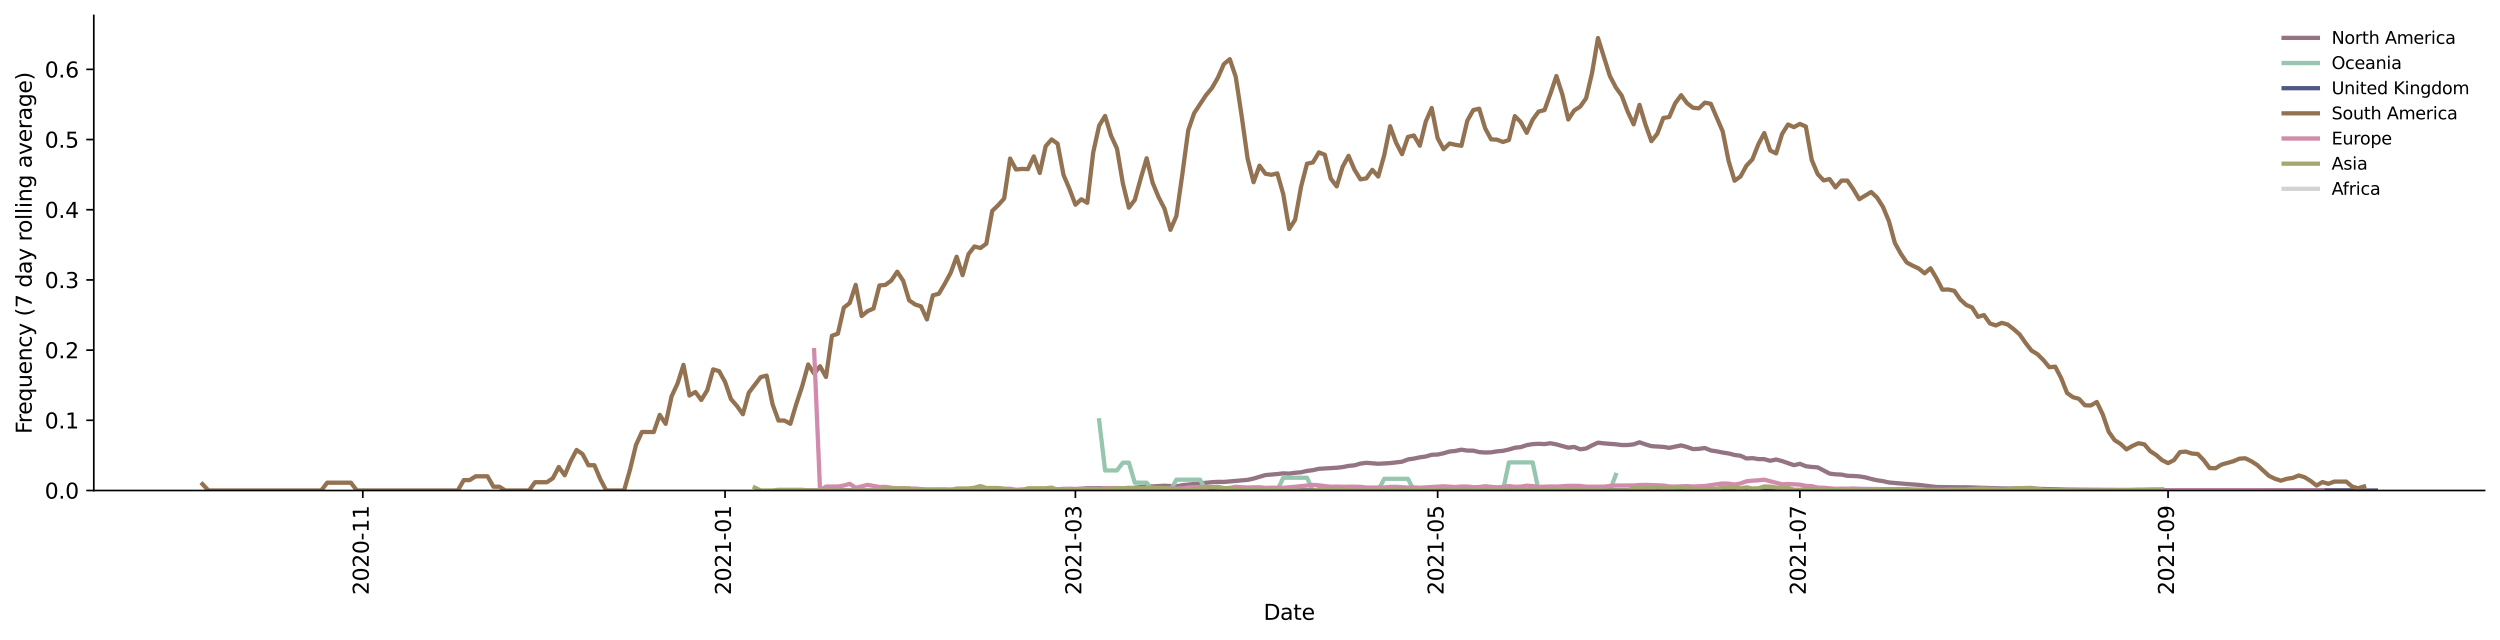 <?xml version="1.0" encoding="utf-8" standalone="no"?>
<!DOCTYPE svg PUBLIC "-//W3C//DTD SVG 1.1//EN"
  "http://www.w3.org/Graphics/SVG/1.1/DTD/svg11.dtd">
<svg height="298.621pt" version="1.1" viewBox="0 0 1166.981 298.621" width="1166.981pt" xmlns="http://www.w3.org/2000/svg" xmlns:xlink="http://www.w3.org/1999/xlink">
 <defs>
  <style type="text/css">*{stroke-linecap:butt;stroke-linejoin:round;}</style>
 </defs>
 <g id="figure_1">
  <g id="patch_1">
   <path d="M 0 298.621 
L 1166.981 298.621 
L 1166.981 0 
L 0 0 
z
" style="fill:#ffffff;"/>
  </g>
  <g id="axes_1">
   <g id="patch_2">
    <path d="M 43.781 228.96 
L 1159.781 228.96 
L 1159.781 7.2 
L 43.781 7.2 
z
" style="fill:#ffffff;"/>
   </g>
   <g id="matplotlib.axis_1">
    <g id="xtick_1">
     <g id="line2d_1">
      <defs>
       <path d="M 0 0 
L 0 3.5 
" id="mb734b32789" style="stroke:#000000;stroke-width:0.8;"/>
      </defs>
      <g>
       <use style="stroke:#000000;stroke-width:0.8;" x="169.352" xlink:href="#mb734b32789" y="228.96"/>
      </g>
     </g>
     <g id="text_1">
      <!-- 2020-11 -->
      <g transform="translate(172.111 277.743)rotate(-90)scale(0.1 -0.1)">
       <defs>
        <path d="M 1228 531 
L 3431 531 
L 3431 0 
L 469 0 
L 469 531 
Q 828 903 1448 1529 
Q 2069 2156 2228 2338 
Q 2531 2678 2651 2914 
Q 2772 3150 2772 3378 
Q 2772 3750 2511 3984 
Q 2250 4219 1831 4219 
Q 1534 4219 1204 4116 
Q 875 4013 500 3803 
L 500 4441 
Q 881 4594 1212 4672 
Q 1544 4750 1819 4750 
Q 2544 4750 2975 4387 
Q 3406 4025 3406 3419 
Q 3406 3131 3298 2873 
Q 3191 2616 2906 2266 
Q 2828 2175 2409 1742 
Q 1991 1309 1228 531 
z
" id="DejaVuSans-32" transform="scale(0.016)"/>
        <path d="M 2034 4250 
Q 1547 4250 1301 3770 
Q 1056 3291 1056 2328 
Q 1056 1369 1301 889 
Q 1547 409 2034 409 
Q 2525 409 2770 889 
Q 3016 1369 3016 2328 
Q 3016 3291 2770 3770 
Q 2525 4250 2034 4250 
z
M 2034 4750 
Q 2819 4750 3233 4129 
Q 3647 3509 3647 2328 
Q 3647 1150 3233 529 
Q 2819 -91 2034 -91 
Q 1250 -91 836 529 
Q 422 1150 422 2328 
Q 422 3509 836 4129 
Q 1250 4750 2034 4750 
z
" id="DejaVuSans-30" transform="scale(0.016)"/>
        <path d="M 313 2009 
L 1997 2009 
L 1997 1497 
L 313 1497 
L 313 2009 
z
" id="DejaVuSans-2d" transform="scale(0.016)"/>
        <path d="M 794 531 
L 1825 531 
L 1825 4091 
L 703 3866 
L 703 4441 
L 1819 4666 
L 2450 4666 
L 2450 531 
L 3481 531 
L 3481 0 
L 794 0 
L 794 531 
z
" id="DejaVuSans-31" transform="scale(0.016)"/>
       </defs>
       <use xlink:href="#DejaVuSans-32"/>
       <use x="63.623" xlink:href="#DejaVuSans-30"/>
       <use x="127.246" xlink:href="#DejaVuSans-32"/>
       <use x="190.869" xlink:href="#DejaVuSans-30"/>
       <use x="254.492" xlink:href="#DejaVuSans-2d"/>
       <use x="290.576" xlink:href="#DejaVuSans-31"/>
       <use x="354.199" xlink:href="#DejaVuSans-31"/>
      </g>
     </g>
    </g>
    <g id="xtick_2">
     <g id="line2d_2">
      <g>
       <use style="stroke:#000000;stroke-width:0.8;" x="338.443" xlink:href="#mb734b32789" y="228.96"/>
      </g>
     </g>
     <g id="text_2">
      <!-- 2021-01 -->
      <g transform="translate(341.202 277.743)rotate(-90)scale(0.1 -0.1)">
       <use xlink:href="#DejaVuSans-32"/>
       <use x="63.623" xlink:href="#DejaVuSans-30"/>
       <use x="127.246" xlink:href="#DejaVuSans-32"/>
       <use x="190.869" xlink:href="#DejaVuSans-31"/>
       <use x="254.492" xlink:href="#DejaVuSans-2d"/>
       <use x="290.576" xlink:href="#DejaVuSans-30"/>
       <use x="354.199" xlink:href="#DejaVuSans-31"/>
      </g>
     </g>
    </g>
    <g id="xtick_3">
     <g id="line2d_3">
      <g>
       <use style="stroke:#000000;stroke-width:0.8;" x="501.99" xlink:href="#mb734b32789" y="228.96"/>
      </g>
     </g>
     <g id="text_3">
      <!-- 2021-03 -->
      <g transform="translate(504.749 277.743)rotate(-90)scale(0.1 -0.1)">
       <defs>
        <path d="M 2597 2516 
Q 3050 2419 3304 2112 
Q 3559 1806 3559 1356 
Q 3559 666 3084 287 
Q 2609 -91 1734 -91 
Q 1441 -91 1130 -33 
Q 819 25 488 141 
L 488 750 
Q 750 597 1062 519 
Q 1375 441 1716 441 
Q 2309 441 2620 675 
Q 2931 909 2931 1356 
Q 2931 1769 2642 2001 
Q 2353 2234 1838 2234 
L 1294 2234 
L 1294 2753 
L 1863 2753 
Q 2328 2753 2575 2939 
Q 2822 3125 2822 3475 
Q 2822 3834 2567 4026 
Q 2313 4219 1838 4219 
Q 1578 4219 1281 4162 
Q 984 4106 628 3988 
L 628 4550 
Q 988 4650 1302 4700 
Q 1616 4750 1894 4750 
Q 2613 4750 3031 4423 
Q 3450 4097 3450 3541 
Q 3450 3153 3228 2886 
Q 3006 2619 2597 2516 
z
" id="DejaVuSans-33" transform="scale(0.016)"/>
       </defs>
       <use xlink:href="#DejaVuSans-32"/>
       <use x="63.623" xlink:href="#DejaVuSans-30"/>
       <use x="127.246" xlink:href="#DejaVuSans-32"/>
       <use x="190.869" xlink:href="#DejaVuSans-31"/>
       <use x="254.492" xlink:href="#DejaVuSans-2d"/>
       <use x="290.576" xlink:href="#DejaVuSans-30"/>
       <use x="354.199" xlink:href="#DejaVuSans-33"/>
      </g>
     </g>
    </g>
    <g id="xtick_4">
     <g id="line2d_4">
      <g>
       <use style="stroke:#000000;stroke-width:0.8;" x="671.081" xlink:href="#mb734b32789" y="228.96"/>
      </g>
     </g>
     <g id="text_4">
      <!-- 2021-05 -->
      <g transform="translate(673.84 277.743)rotate(-90)scale(0.1 -0.1)">
       <defs>
        <path d="M 691 4666 
L 3169 4666 
L 3169 4134 
L 1269 4134 
L 1269 2991 
Q 1406 3038 1543 3061 
Q 1681 3084 1819 3084 
Q 2600 3084 3056 2656 
Q 3513 2228 3513 1497 
Q 3513 744 3044 326 
Q 2575 -91 1722 -91 
Q 1428 -91 1123 -41 
Q 819 9 494 109 
L 494 744 
Q 775 591 1075 516 
Q 1375 441 1709 441 
Q 2250 441 2565 725 
Q 2881 1009 2881 1497 
Q 2881 1984 2565 2268 
Q 2250 2553 1709 2553 
Q 1456 2553 1204 2497 
Q 953 2441 691 2322 
L 691 4666 
z
" id="DejaVuSans-35" transform="scale(0.016)"/>
       </defs>
       <use xlink:href="#DejaVuSans-32"/>
       <use x="63.623" xlink:href="#DejaVuSans-30"/>
       <use x="127.246" xlink:href="#DejaVuSans-32"/>
       <use x="190.869" xlink:href="#DejaVuSans-31"/>
       <use x="254.492" xlink:href="#DejaVuSans-2d"/>
       <use x="290.576" xlink:href="#DejaVuSans-30"/>
       <use x="354.199" xlink:href="#DejaVuSans-35"/>
      </g>
     </g>
    </g>
    <g id="xtick_5">
     <g id="line2d_5">
      <g>
       <use style="stroke:#000000;stroke-width:0.8;" x="840.172" xlink:href="#mb734b32789" y="228.96"/>
      </g>
     </g>
     <g id="text_5">
      <!-- 2021-07 -->
      <g transform="translate(842.931 277.743)rotate(-90)scale(0.1 -0.1)">
       <defs>
        <path d="M 525 4666 
L 3525 4666 
L 3525 4397 
L 1831 0 
L 1172 0 
L 2766 4134 
L 525 4134 
L 525 4666 
z
" id="DejaVuSans-37" transform="scale(0.016)"/>
       </defs>
       <use xlink:href="#DejaVuSans-32"/>
       <use x="63.623" xlink:href="#DejaVuSans-30"/>
       <use x="127.246" xlink:href="#DejaVuSans-32"/>
       <use x="190.869" xlink:href="#DejaVuSans-31"/>
       <use x="254.492" xlink:href="#DejaVuSans-2d"/>
       <use x="290.576" xlink:href="#DejaVuSans-30"/>
       <use x="354.199" xlink:href="#DejaVuSans-37"/>
      </g>
     </g>
    </g>
    <g id="xtick_6">
     <g id="line2d_6">
      <g>
       <use style="stroke:#000000;stroke-width:0.8;" x="1012.035" xlink:href="#mb734b32789" y="228.96"/>
      </g>
     </g>
     <g id="text_6">
      <!-- 2021-09 -->
      <g transform="translate(1014.794 277.743)rotate(-90)scale(0.1 -0.1)">
       <defs>
        <path d="M 703 97 
L 703 672 
Q 941 559 1184 500 
Q 1428 441 1663 441 
Q 2288 441 2617 861 
Q 2947 1281 2994 2138 
Q 2813 1869 2534 1725 
Q 2256 1581 1919 1581 
Q 1219 1581 811 2004 
Q 403 2428 403 3163 
Q 403 3881 828 4315 
Q 1253 4750 1959 4750 
Q 2769 4750 3195 4129 
Q 3622 3509 3622 2328 
Q 3622 1225 3098 567 
Q 2575 -91 1691 -91 
Q 1453 -91 1209 -44 
Q 966 3 703 97 
z
M 1959 2075 
Q 2384 2075 2632 2365 
Q 2881 2656 2881 3163 
Q 2881 3666 2632 3958 
Q 2384 4250 1959 4250 
Q 1534 4250 1286 3958 
Q 1038 3666 1038 3163 
Q 1038 2656 1286 2365 
Q 1534 2075 1959 2075 
z
" id="DejaVuSans-39" transform="scale(0.016)"/>
       </defs>
       <use xlink:href="#DejaVuSans-32"/>
       <use x="63.623" xlink:href="#DejaVuSans-30"/>
       <use x="127.246" xlink:href="#DejaVuSans-32"/>
       <use x="190.869" xlink:href="#DejaVuSans-31"/>
       <use x="254.492" xlink:href="#DejaVuSans-2d"/>
       <use x="290.576" xlink:href="#DejaVuSans-30"/>
       <use x="354.199" xlink:href="#DejaVuSans-39"/>
      </g>
     </g>
    </g>
    <g id="text_7">
     <!-- Date -->
     <g transform="translate(589.83 289.341)scale(0.1 -0.1)">
      <defs>
       <path d="M 1259 4147 
L 1259 519 
L 2022 519 
Q 2988 519 3436 956 
Q 3884 1394 3884 2338 
Q 3884 3275 3436 3711 
Q 2988 4147 2022 4147 
L 1259 4147 
z
M 628 4666 
L 1925 4666 
Q 3281 4666 3915 4102 
Q 4550 3538 4550 2338 
Q 4550 1131 3912 565 
Q 3275 0 1925 0 
L 628 0 
L 628 4666 
z
" id="DejaVuSans-44" transform="scale(0.016)"/>
       <path d="M 2194 1759 
Q 1497 1759 1228 1600 
Q 959 1441 959 1056 
Q 959 750 1161 570 
Q 1363 391 1709 391 
Q 2188 391 2477 730 
Q 2766 1069 2766 1631 
L 2766 1759 
L 2194 1759 
z
M 3341 1997 
L 3341 0 
L 2766 0 
L 2766 531 
Q 2569 213 2275 61 
Q 1981 -91 1556 -91 
Q 1019 -91 701 211 
Q 384 513 384 1019 
Q 384 1609 779 1909 
Q 1175 2209 1959 2209 
L 2766 2209 
L 2766 2266 
Q 2766 2663 2505 2880 
Q 2244 3097 1772 3097 
Q 1472 3097 1187 3025 
Q 903 2953 641 2809 
L 641 3341 
Q 956 3463 1253 3523 
Q 1550 3584 1831 3584 
Q 2591 3584 2966 3190 
Q 3341 2797 3341 1997 
z
" id="DejaVuSans-61" transform="scale(0.016)"/>
       <path d="M 1172 4494 
L 1172 3500 
L 2356 3500 
L 2356 3053 
L 1172 3053 
L 1172 1153 
Q 1172 725 1289 603 
Q 1406 481 1766 481 
L 2356 481 
L 2356 0 
L 1766 0 
Q 1100 0 847 248 
Q 594 497 594 1153 
L 594 3053 
L 172 3053 
L 172 3500 
L 594 3500 
L 594 4494 
L 1172 4494 
z
" id="DejaVuSans-74" transform="scale(0.016)"/>
       <path d="M 3597 1894 
L 3597 1613 
L 953 1613 
Q 991 1019 1311 708 
Q 1631 397 2203 397 
Q 2534 397 2845 478 
Q 3156 559 3463 722 
L 3463 178 
Q 3153 47 2828 -22 
Q 2503 -91 2169 -91 
Q 1331 -91 842 396 
Q 353 884 353 1716 
Q 353 2575 817 3079 
Q 1281 3584 2069 3584 
Q 2775 3584 3186 3129 
Q 3597 2675 3597 1894 
z
M 3022 2063 
Q 3016 2534 2758 2815 
Q 2500 3097 2075 3097 
Q 1594 3097 1305 2825 
Q 1016 2553 972 2059 
L 3022 2063 
z
" id="DejaVuSans-65" transform="scale(0.016)"/>
      </defs>
      <use xlink:href="#DejaVuSans-44"/>
      <use x="77.002" xlink:href="#DejaVuSans-61"/>
      <use x="138.281" xlink:href="#DejaVuSans-74"/>
      <use x="177.49" xlink:href="#DejaVuSans-65"/>
     </g>
    </g>
   </g>
   <g id="matplotlib.axis_2">
    <g id="ytick_1">
     <g id="line2d_7">
      <defs>
       <path d="M 0 0 
L -3.5 0 
" id="m25ffdb6aa7" style="stroke:#000000;stroke-width:0.8;"/>
      </defs>
      <g>
       <use style="stroke:#000000;stroke-width:0.8;" x="43.781" xlink:href="#m25ffdb6aa7" y="228.96"/>
      </g>
     </g>
     <g id="text_8">
      <!-- 0.0 -->
      <g transform="translate(20.878 232.759)scale(0.1 -0.1)">
       <defs>
        <path d="M 684 794 
L 1344 794 
L 1344 0 
L 684 0 
L 684 794 
z
" id="DejaVuSans-2e" transform="scale(0.016)"/>
       </defs>
       <use xlink:href="#DejaVuSans-30"/>
       <use x="63.623" xlink:href="#DejaVuSans-2e"/>
       <use x="95.41" xlink:href="#DejaVuSans-30"/>
      </g>
     </g>
    </g>
    <g id="ytick_2">
     <g id="line2d_8">
      <g>
       <use style="stroke:#000000;stroke-width:0.8;" x="43.781" xlink:href="#m25ffdb6aa7" y="196.196"/>
      </g>
     </g>
     <g id="text_9">
      <!-- 0.1 -->
      <g transform="translate(20.878 199.995)scale(0.1 -0.1)">
       <use xlink:href="#DejaVuSans-30"/>
       <use x="63.623" xlink:href="#DejaVuSans-2e"/>
       <use x="95.41" xlink:href="#DejaVuSans-31"/>
      </g>
     </g>
    </g>
    <g id="ytick_3">
     <g id="line2d_9">
      <g>
       <use style="stroke:#000000;stroke-width:0.8;" x="43.781" xlink:href="#m25ffdb6aa7" y="163.432"/>
      </g>
     </g>
     <g id="text_10">
      <!-- 0.2 -->
      <g transform="translate(20.878 167.231)scale(0.1 -0.1)">
       <use xlink:href="#DejaVuSans-30"/>
       <use x="63.623" xlink:href="#DejaVuSans-2e"/>
       <use x="95.41" xlink:href="#DejaVuSans-32"/>
      </g>
     </g>
    </g>
    <g id="ytick_4">
     <g id="line2d_10">
      <g>
       <use style="stroke:#000000;stroke-width:0.8;" x="43.781" xlink:href="#m25ffdb6aa7" y="130.667"/>
      </g>
     </g>
     <g id="text_11">
      <!-- 0.3 -->
      <g transform="translate(20.878 134.467)scale(0.1 -0.1)">
       <use xlink:href="#DejaVuSans-30"/>
       <use x="63.623" xlink:href="#DejaVuSans-2e"/>
       <use x="95.41" xlink:href="#DejaVuSans-33"/>
      </g>
     </g>
    </g>
    <g id="ytick_5">
     <g id="line2d_11">
      <g>
       <use style="stroke:#000000;stroke-width:0.8;" x="43.781" xlink:href="#m25ffdb6aa7" y="97.903"/>
      </g>
     </g>
     <g id="text_12">
      <!-- 0.4 -->
      <g transform="translate(20.878 101.702)scale(0.1 -0.1)">
       <defs>
        <path d="M 2419 4116 
L 825 1625 
L 2419 1625 
L 2419 4116 
z
M 2253 4666 
L 3047 4666 
L 3047 1625 
L 3713 1625 
L 3713 1100 
L 3047 1100 
L 3047 0 
L 2419 0 
L 2419 1100 
L 313 1100 
L 313 1709 
L 2253 4666 
z
" id="DejaVuSans-34" transform="scale(0.016)"/>
       </defs>
       <use xlink:href="#DejaVuSans-30"/>
       <use x="63.623" xlink:href="#DejaVuSans-2e"/>
       <use x="95.41" xlink:href="#DejaVuSans-34"/>
      </g>
     </g>
    </g>
    <g id="ytick_6">
     <g id="line2d_12">
      <g>
       <use style="stroke:#000000;stroke-width:0.8;" x="43.781" xlink:href="#m25ffdb6aa7" y="65.139"/>
      </g>
     </g>
     <g id="text_13">
      <!-- 0.5 -->
      <g transform="translate(20.878 68.938)scale(0.1 -0.1)">
       <use xlink:href="#DejaVuSans-30"/>
       <use x="63.623" xlink:href="#DejaVuSans-2e"/>
       <use x="95.41" xlink:href="#DejaVuSans-35"/>
      </g>
     </g>
    </g>
    <g id="ytick_7">
     <g id="line2d_13">
      <g>
       <use style="stroke:#000000;stroke-width:0.8;" x="43.781" xlink:href="#m25ffdb6aa7" y="32.375"/>
      </g>
     </g>
     <g id="text_14">
      <!-- 0.6 -->
      <g transform="translate(20.878 36.174)scale(0.1 -0.1)">
       <defs>
        <path d="M 2113 2584 
Q 1688 2584 1439 2293 
Q 1191 2003 1191 1497 
Q 1191 994 1439 701 
Q 1688 409 2113 409 
Q 2538 409 2786 701 
Q 3034 994 3034 1497 
Q 3034 2003 2786 2293 
Q 2538 2584 2113 2584 
z
M 3366 4563 
L 3366 3988 
Q 3128 4100 2886 4159 
Q 2644 4219 2406 4219 
Q 1781 4219 1451 3797 
Q 1122 3375 1075 2522 
Q 1259 2794 1537 2939 
Q 1816 3084 2150 3084 
Q 2853 3084 3261 2657 
Q 3669 2231 3669 1497 
Q 3669 778 3244 343 
Q 2819 -91 2113 -91 
Q 1303 -91 875 529 
Q 447 1150 447 2328 
Q 447 3434 972 4092 
Q 1497 4750 2381 4750 
Q 2619 4750 2861 4703 
Q 3103 4656 3366 4563 
z
" id="DejaVuSans-36" transform="scale(0.016)"/>
       </defs>
       <use xlink:href="#DejaVuSans-30"/>
       <use x="63.623" xlink:href="#DejaVuSans-2e"/>
       <use x="95.41" xlink:href="#DejaVuSans-36"/>
      </g>
     </g>
    </g>
    <g id="text_15">
     <!-- Frequency (7 day rolling average) -->
     <g transform="translate(14.798 202.529)rotate(-90)scale(0.1 -0.1)">
      <defs>
       <path d="M 628 4666 
L 3309 4666 
L 3309 4134 
L 1259 4134 
L 1259 2759 
L 3109 2759 
L 3109 2228 
L 1259 2228 
L 1259 0 
L 628 0 
L 628 4666 
z
" id="DejaVuSans-46" transform="scale(0.016)"/>
       <path d="M 2631 2963 
Q 2534 3019 2420 3045 
Q 2306 3072 2169 3072 
Q 1681 3072 1420 2755 
Q 1159 2438 1159 1844 
L 1159 0 
L 581 0 
L 581 3500 
L 1159 3500 
L 1159 2956 
Q 1341 3275 1631 3429 
Q 1922 3584 2338 3584 
Q 2397 3584 2469 3576 
Q 2541 3569 2628 3553 
L 2631 2963 
z
" id="DejaVuSans-72" transform="scale(0.016)"/>
       <path d="M 947 1747 
Q 947 1113 1208 752 
Q 1469 391 1925 391 
Q 2381 391 2643 752 
Q 2906 1113 2906 1747 
Q 2906 2381 2643 2742 
Q 2381 3103 1925 3103 
Q 1469 3103 1208 2742 
Q 947 2381 947 1747 
z
M 2906 525 
Q 2725 213 2448 61 
Q 2172 -91 1784 -91 
Q 1150 -91 751 415 
Q 353 922 353 1747 
Q 353 2572 751 3078 
Q 1150 3584 1784 3584 
Q 2172 3584 2448 3432 
Q 2725 3281 2906 2969 
L 2906 3500 
L 3481 3500 
L 3481 -1331 
L 2906 -1331 
L 2906 525 
z
" id="DejaVuSans-71" transform="scale(0.016)"/>
       <path d="M 544 1381 
L 544 3500 
L 1119 3500 
L 1119 1403 
Q 1119 906 1312 657 
Q 1506 409 1894 409 
Q 2359 409 2629 706 
Q 2900 1003 2900 1516 
L 2900 3500 
L 3475 3500 
L 3475 0 
L 2900 0 
L 2900 538 
Q 2691 219 2414 64 
Q 2138 -91 1772 -91 
Q 1169 -91 856 284 
Q 544 659 544 1381 
z
M 1991 3584 
L 1991 3584 
z
" id="DejaVuSans-75" transform="scale(0.016)"/>
       <path d="M 3513 2113 
L 3513 0 
L 2938 0 
L 2938 2094 
Q 2938 2591 2744 2837 
Q 2550 3084 2163 3084 
Q 1697 3084 1428 2787 
Q 1159 2491 1159 1978 
L 1159 0 
L 581 0 
L 581 3500 
L 1159 3500 
L 1159 2956 
Q 1366 3272 1645 3428 
Q 1925 3584 2291 3584 
Q 2894 3584 3203 3211 
Q 3513 2838 3513 2113 
z
" id="DejaVuSans-6e" transform="scale(0.016)"/>
       <path d="M 3122 3366 
L 3122 2828 
Q 2878 2963 2633 3030 
Q 2388 3097 2138 3097 
Q 1578 3097 1268 2742 
Q 959 2388 959 1747 
Q 959 1106 1268 751 
Q 1578 397 2138 397 
Q 2388 397 2633 464 
Q 2878 531 3122 666 
L 3122 134 
Q 2881 22 2623 -34 
Q 2366 -91 2075 -91 
Q 1284 -91 818 406 
Q 353 903 353 1747 
Q 353 2603 823 3093 
Q 1294 3584 2113 3584 
Q 2378 3584 2631 3529 
Q 2884 3475 3122 3366 
z
" id="DejaVuSans-63" transform="scale(0.016)"/>
       <path d="M 2059 -325 
Q 1816 -950 1584 -1140 
Q 1353 -1331 966 -1331 
L 506 -1331 
L 506 -850 
L 844 -850 
Q 1081 -850 1212 -737 
Q 1344 -625 1503 -206 
L 1606 56 
L 191 3500 
L 800 3500 
L 1894 763 
L 2988 3500 
L 3597 3500 
L 2059 -325 
z
" id="DejaVuSans-79" transform="scale(0.016)"/>
       <path id="DejaVuSans-20" transform="scale(0.016)"/>
       <path d="M 1984 4856 
Q 1566 4138 1362 3434 
Q 1159 2731 1159 2009 
Q 1159 1288 1364 580 
Q 1569 -128 1984 -844 
L 1484 -844 
Q 1016 -109 783 600 
Q 550 1309 550 2009 
Q 550 2706 781 3412 
Q 1013 4119 1484 4856 
L 1984 4856 
z
" id="DejaVuSans-28" transform="scale(0.016)"/>
       <path d="M 2906 2969 
L 2906 4863 
L 3481 4863 
L 3481 0 
L 2906 0 
L 2906 525 
Q 2725 213 2448 61 
Q 2172 -91 1784 -91 
Q 1150 -91 751 415 
Q 353 922 353 1747 
Q 353 2572 751 3078 
Q 1150 3584 1784 3584 
Q 2172 3584 2448 3432 
Q 2725 3281 2906 2969 
z
M 947 1747 
Q 947 1113 1208 752 
Q 1469 391 1925 391 
Q 2381 391 2643 752 
Q 2906 1113 2906 1747 
Q 2906 2381 2643 2742 
Q 2381 3103 1925 3103 
Q 1469 3103 1208 2742 
Q 947 2381 947 1747 
z
" id="DejaVuSans-64" transform="scale(0.016)"/>
       <path d="M 1959 3097 
Q 1497 3097 1228 2736 
Q 959 2375 959 1747 
Q 959 1119 1226 758 
Q 1494 397 1959 397 
Q 2419 397 2687 759 
Q 2956 1122 2956 1747 
Q 2956 2369 2687 2733 
Q 2419 3097 1959 3097 
z
M 1959 3584 
Q 2709 3584 3137 3096 
Q 3566 2609 3566 1747 
Q 3566 888 3137 398 
Q 2709 -91 1959 -91 
Q 1206 -91 779 398 
Q 353 888 353 1747 
Q 353 2609 779 3096 
Q 1206 3584 1959 3584 
z
" id="DejaVuSans-6f" transform="scale(0.016)"/>
       <path d="M 603 4863 
L 1178 4863 
L 1178 0 
L 603 0 
L 603 4863 
z
" id="DejaVuSans-6c" transform="scale(0.016)"/>
       <path d="M 603 3500 
L 1178 3500 
L 1178 0 
L 603 0 
L 603 3500 
z
M 603 4863 
L 1178 4863 
L 1178 4134 
L 603 4134 
L 603 4863 
z
" id="DejaVuSans-69" transform="scale(0.016)"/>
       <path d="M 2906 1791 
Q 2906 2416 2648 2759 
Q 2391 3103 1925 3103 
Q 1463 3103 1205 2759 
Q 947 2416 947 1791 
Q 947 1169 1205 825 
Q 1463 481 1925 481 
Q 2391 481 2648 825 
Q 2906 1169 2906 1791 
z
M 3481 434 
Q 3481 -459 3084 -895 
Q 2688 -1331 1869 -1331 
Q 1566 -1331 1297 -1286 
Q 1028 -1241 775 -1147 
L 775 -588 
Q 1028 -725 1275 -790 
Q 1522 -856 1778 -856 
Q 2344 -856 2625 -561 
Q 2906 -266 2906 331 
L 2906 616 
Q 2728 306 2450 153 
Q 2172 0 1784 0 
Q 1141 0 747 490 
Q 353 981 353 1791 
Q 353 2603 747 3093 
Q 1141 3584 1784 3584 
Q 2172 3584 2450 3431 
Q 2728 3278 2906 2969 
L 2906 3500 
L 3481 3500 
L 3481 434 
z
" id="DejaVuSans-67" transform="scale(0.016)"/>
       <path d="M 191 3500 
L 800 3500 
L 1894 563 
L 2988 3500 
L 3597 3500 
L 2284 0 
L 1503 0 
L 191 3500 
z
" id="DejaVuSans-76" transform="scale(0.016)"/>
       <path d="M 513 4856 
L 1013 4856 
Q 1481 4119 1714 3412 
Q 1947 2706 1947 2009 
Q 1947 1309 1714 600 
Q 1481 -109 1013 -844 
L 513 -844 
Q 928 -128 1133 580 
Q 1338 1288 1338 2009 
Q 1338 2731 1133 3434 
Q 928 4138 513 4856 
z
" id="DejaVuSans-29" transform="scale(0.016)"/>
      </defs>
      <use xlink:href="#DejaVuSans-46"/>
      <use x="50.27" xlink:href="#DejaVuSans-72"/>
      <use x="89.133" xlink:href="#DejaVuSans-65"/>
      <use x="150.656" xlink:href="#DejaVuSans-71"/>
      <use x="214.133" xlink:href="#DejaVuSans-75"/>
      <use x="277.512" xlink:href="#DejaVuSans-65"/>
      <use x="339.035" xlink:href="#DejaVuSans-6e"/>
      <use x="402.414" xlink:href="#DejaVuSans-63"/>
      <use x="457.395" xlink:href="#DejaVuSans-79"/>
      <use x="516.574" xlink:href="#DejaVuSans-20"/>
      <use x="548.361" xlink:href="#DejaVuSans-28"/>
      <use x="587.375" xlink:href="#DejaVuSans-37"/>
      <use x="650.998" xlink:href="#DejaVuSans-20"/>
      <use x="682.785" xlink:href="#DejaVuSans-64"/>
      <use x="746.262" xlink:href="#DejaVuSans-61"/>
      <use x="807.541" xlink:href="#DejaVuSans-79"/>
      <use x="866.721" xlink:href="#DejaVuSans-20"/>
      <use x="898.508" xlink:href="#DejaVuSans-72"/>
      <use x="937.371" xlink:href="#DejaVuSans-6f"/>
      <use x="998.553" xlink:href="#DejaVuSans-6c"/>
      <use x="1026.336" xlink:href="#DejaVuSans-6c"/>
      <use x="1054.119" xlink:href="#DejaVuSans-69"/>
      <use x="1081.902" xlink:href="#DejaVuSans-6e"/>
      <use x="1145.281" xlink:href="#DejaVuSans-67"/>
      <use x="1208.758" xlink:href="#DejaVuSans-20"/>
      <use x="1240.545" xlink:href="#DejaVuSans-61"/>
      <use x="1301.824" xlink:href="#DejaVuSans-76"/>
      <use x="1361.004" xlink:href="#DejaVuSans-65"/>
      <use x="1422.527" xlink:href="#DejaVuSans-72"/>
      <use x="1463.641" xlink:href="#DejaVuSans-61"/>
      <use x="1524.92" xlink:href="#DejaVuSans-67"/>
      <use x="1588.396" xlink:href="#DejaVuSans-65"/>
      <use x="1649.92" xlink:href="#DejaVuSans-29"/>
     </g>
    </g>
   </g>
   <g id="line2d_14">
    <path clip-path="url(#p94af588b87)" d="M 371.707 228.871 
L 380.023 228.96 
L 385.567 228.862 
L 393.883 228.799 
L 399.427 228.896 
L 410.514 228.935 
L 421.602 228.909 
L 432.69 228.936 
L 454.866 228.802 
L 460.41 228.843 
L 465.954 228.807 
L 477.042 228.893 
L 479.814 228.919 
L 490.902 228.457 
L 496.446 228.392 
L 499.218 228.26 
L 501.99 228.333 
L 507.534 227.917 
L 515.85 227.899 
L 521.394 228.115 
L 524.166 227.969 
L 526.938 227.953 
L 532.482 227.382 
L 535.254 226.949 
L 538.026 227.047 
L 543.57 226.744 
L 549.114 227.043 
L 551.886 226.489 
L 565.745 225.083 
L 568.517 224.929 
L 571.289 224.963 
L 582.377 223.994 
L 585.149 223.391 
L 590.693 221.761 
L 596.237 221.289 
L 599.009 220.952 
L 601.781 221.082 
L 604.553 220.683 
L 607.325 220.464 
L 610.097 219.821 
L 612.869 219.474 
L 615.641 218.836 
L 623.957 218.34 
L 626.729 218.037 
L 629.501 217.477 
L 632.273 217.218 
L 635.045 216.395 
L 637.817 216.031 
L 643.361 216.482 
L 648.905 216.166 
L 654.449 215.521 
L 657.221 214.465 
L 659.993 214.068 
L 662.765 213.481 
L 665.537 213.092 
L 668.309 212.295 
L 671.081 212.177 
L 673.853 211.584 
L 676.625 210.772 
L 679.397 210.499 
L 682.169 209.906 
L 684.941 210.342 
L 687.713 210.359 
L 690.485 211.031 
L 693.257 211.227 
L 696.029 211.146 
L 698.801 210.684 
L 701.573 210.437 
L 704.345 209.822 
L 707.117 209 
L 709.889 208.707 
L 712.661 207.783 
L 715.433 207.308 
L 718.204 207.164 
L 720.976 207.302 
L 723.748 206.906 
L 726.52 207.44 
L 732.064 208.965 
L 734.836 208.62 
L 737.608 209.731 
L 740.38 209.355 
L 743.152 207.906 
L 745.924 206.628 
L 748.696 206.964 
L 754.24 207.391 
L 757.012 207.743 
L 759.784 207.735 
L 762.556 207.429 
L 765.328 206.459 
L 768.1 207.442 
L 770.872 208.256 
L 776.416 208.602 
L 779.188 209.049 
L 784.732 207.909 
L 787.504 208.658 
L 790.276 209.638 
L 793.048 209.521 
L 795.82 209.119 
L 798.592 210.278 
L 801.364 210.678 
L 804.136 211.245 
L 806.908 211.666 
L 809.68 212.381 
L 812.452 212.738 
L 815.224 214.006 
L 817.996 213.856 
L 820.768 214.3 
L 823.54 214.337 
L 826.312 215.089 
L 829.084 214.486 
L 831.856 215.224 
L 837.4 217.144 
L 840.172 216.498 
L 842.944 217.635 
L 845.716 217.971 
L 848.488 218.159 
L 854.032 221.057 
L 856.804 221.417 
L 859.576 221.527 
L 862.348 222.109 
L 865.12 222.18 
L 867.892 222.365 
L 870.664 222.819 
L 873.435 223.572 
L 876.207 224.193 
L 878.979 224.598 
L 881.751 225.219 
L 890.067 225.935 
L 895.611 226.336 
L 903.927 227.336 
L 915.015 227.479 
L 917.787 227.453 
L 934.419 228.01 
L 948.279 228.109 
L 964.911 228.531 
L 975.999 228.63 
L 1023.123 228.867 
L 1036.982 228.853 
L 1053.614 228.897 
L 1059.158 228.846 
L 1097.966 228.93 
L 1097.966 228.93 
" style="fill:none;stroke:#947383;stroke-linecap:square;stroke-width:2;"/>
   </g>
   <g id="line2d_15">
    <path clip-path="url(#p94af588b87)" d="M 513.078 196.196 
L 515.85 219.599 
L 518.622 219.599 
L 521.394 219.599 
L 524.166 215.958 
L 526.938 215.958 
L 529.71 225.32 
L 532.482 225.32 
L 535.254 225.32 
L 538.026 228.96 
L 540.798 228.96 
L 543.57 228.96 
L 546.342 228.96 
L 549.114 223.919 
L 551.886 223.919 
L 554.658 223.919 
L 557.43 223.919 
L 560.202 223.919 
L 562.973 228.96 
L 565.745 228.96 
L 568.517 228.96 
L 571.289 228.96 
L 574.061 228.96 
L 576.833 228.96 
L 579.605 228.96 
L 582.377 228.96 
L 585.149 228.96 
L 587.921 228.96 
L 590.693 228.96 
L 593.465 228.96 
L 596.237 228.96 
L 599.009 223.003 
L 601.781 223.003 
L 604.553 223.003 
L 607.325 223.003 
L 610.097 223.003 
L 612.869 228.96 
L 615.641 228.96 
L 618.413 228.96 
L 621.185 228.96 
L 623.957 228.96 
L 626.729 228.96 
L 629.501 228.96 
L 632.273 228.96 
L 635.045 228.96 
L 637.817 228.96 
L 640.589 228.96 
L 643.361 228.96 
L 646.133 223.499 
L 648.905 223.499 
L 651.677 223.499 
L 654.449 223.499 
L 657.221 223.499 
L 659.993 228.96 
L 662.765 228.96 
L 665.537 228.96 
L 668.309 228.96 
L 671.081 228.96 
L 673.853 228.96 
L 676.625 228.96 
L 679.397 228.96 
L 682.169 228.96 
L 684.941 228.96 
L 687.713 228.96 
L 690.485 228.96 
L 693.257 228.96 
L 696.029 228.96 
L 698.801 228.96 
L 701.573 228.96 
L 704.345 215.854 
L 707.117 215.854 
L 709.889 215.854 
L 712.661 215.854 
L 715.433 215.854 
L 718.204 228.96 
L 720.976 228.96 
L 723.748 228.96 
L 726.52 228.96 
L 729.292 228.96 
L 732.064 228.96 
L 734.836 228.96 
L 737.608 228.96 
L 740.38 228.96 
L 743.152 228.96 
L 745.924 228.96 
L 748.696 228.96 
L 751.468 228.96 
L 754.24 221.679 
" style="fill:none;stroke:#96c6ad;stroke-linecap:square;stroke-width:2;"/>
   </g>
   <g id="line2d_16">
    <path clip-path="url(#p94af588b87)" d="M 443.778 228.888 
L 449.322 228.96 
L 465.954 228.874 
L 474.27 228.879 
L 587.921 228.851 
L 590.693 228.709 
L 601.781 228.689 
L 604.553 228.866 
L 610.097 228.743 
L 615.641 228.836 
L 618.413 228.783 
L 623.957 228.907 
L 632.273 228.573 
L 635.045 228.231 
L 637.817 228.182 
L 651.677 228.692 
L 654.449 228.584 
L 657.221 228.636 
L 659.993 228.402 
L 668.309 228.611 
L 671.081 228.431 
L 673.853 228.719 
L 682.169 228.592 
L 687.713 228.664 
L 690.485 228.659 
L 693.257 228.269 
L 704.345 228.515 
L 707.117 228.96 
L 737.608 228.925 
L 743.152 228.831 
L 759.784 228.929 
L 770.872 228.96 
L 1109.054 228.946 
L 1109.054 228.946 
" style="fill:none;stroke:#525886;stroke-linecap:square;stroke-width:2;"/>
   </g>
   <g id="line2d_17">
    <path clip-path="url(#p94af588b87)" d="M 94.509 225.981 
L 97.281 228.96 
L 149.948 228.96 
L 152.72 225.32 
L 163.808 225.32 
L 166.58 228.96 
L 213.704 228.96 
L 216.476 224.106 
L 219.248 224.106 
L 222.02 222.335 
L 227.564 222.335 
L 230.336 227.189 
L 233.108 227.189 
L 235.88 228.96 
L 246.968 228.96 
L 249.74 225.105 
L 255.283 225.105 
L 258.055 223.233 
L 260.827 217.991 
L 263.599 221.845 
L 266.371 215.293 
L 269.143 210.05 
L 271.915 211.923 
L 274.687 217.165 
L 277.459 217.165 
L 280.231 223.718 
L 283.003 228.96 
L 291.319 228.96 
L 294.091 219.2 
L 296.863 207.733 
L 299.635 201.666 
L 305.179 201.666 
L 307.951 193.655 
L 310.723 197.841 
L 313.495 185.006 
L 316.267 179.049 
L 319.039 170.312 
L 321.811 184.634 
L 324.583 182.979 
L 327.355 186.698 
L 330.127 182.208 
L 332.899 172.427 
L 335.671 173.254 
L 338.443 178.258 
L 341.215 186.319 
L 343.987 189.485 
L 346.759 193.356 
L 349.531 183.318 
L 355.075 176.04 
L 357.847 175.33 
L 360.619 188.692 
L 363.391 196.31 
L 366.163 196.31 
L 368.935 197.823 
L 371.707 188.57 
L 374.479 180.218 
L 377.251 170.137 
L 380.023 174.38 
L 382.795 170.956 
L 385.567 175.975 
L 388.339 156.735 
L 391.111 155.762 
L 393.883 143.608 
L 396.655 141.438 
L 399.427 132.97 
L 402.199 147.513 
L 404.971 145.259 
L 407.743 144.028 
L 410.514 133.24 
L 413.286 133 
L 416.058 130.952 
L 418.83 126.833 
L 421.602 131.055 
L 424.374 140.186 
L 427.146 142.115 
L 429.918 143.018 
L 432.69 149.103 
L 435.462 137.859 
L 438.234 137.125 
L 441.006 132.466 
L 443.778 127.324 
L 446.55 119.835 
L 449.322 128.439 
L 452.094 118.63 
L 454.866 115.051 
L 457.638 115.779 
L 460.41 113.744 
L 463.182 98.429 
L 465.954 95.766 
L 468.726 92.658 
L 471.498 74.004 
L 474.27 79.114 
L 477.042 78.835 
L 479.814 78.957 
L 482.586 73.02 
L 485.358 80.755 
L 488.13 68.226 
L 490.902 65.078 
L 493.674 67.081 
L 496.446 81.679 
L 499.218 88.182 
L 501.99 95.536 
L 504.762 93.035 
L 507.534 94.67 
L 510.306 71.123 
L 513.078 58.651 
L 515.85 54.103 
L 518.622 63.32 
L 521.394 69.356 
L 524.166 85.709 
L 526.938 96.95 
L 529.71 93.302 
L 532.482 83.3 
L 535.254 73.879 
L 538.026 85.287 
L 540.798 91.993 
L 543.57 97.358 
L 546.342 107.275 
L 549.114 100.874 
L 551.886 81.488 
L 554.658 60.811 
L 557.43 52.796 
L 562.973 44.386 
L 565.745 41.075 
L 568.517 36.214 
L 571.289 29.922 
L 574.061 27.623 
L 576.833 35.856 
L 579.605 54.184 
L 582.377 74.075 
L 585.149 85.058 
L 587.921 77.336 
L 590.693 81.101 
L 593.465 81.609 
L 596.237 80.933 
L 599.009 90.62 
L 601.781 106.906 
L 604.553 102.553 
L 607.325 87.179 
L 610.097 76.406 
L 612.869 75.815 
L 615.641 71.121 
L 618.413 72.256 
L 621.185 83.368 
L 623.957 87.01 
L 626.729 77.841 
L 629.501 72.747 
L 632.273 79.223 
L 635.045 83.727 
L 637.817 83.25 
L 640.589 79.274 
L 643.361 82.405 
L 646.133 72.517 
L 648.905 58.918 
L 651.677 66.611 
L 654.449 71.967 
L 657.221 63.909 
L 659.993 63.24 
L 662.765 68.01 
L 665.537 56.746 
L 668.309 50.443 
L 671.081 64.493 
L 673.853 69.659 
L 676.625 66.977 
L 679.397 67.605 
L 682.169 68.06 
L 684.941 56.296 
L 687.713 51.371 
L 690.485 50.743 
L 693.257 59.884 
L 696.029 65.047 
L 698.801 65.194 
L 701.573 66.277 
L 704.345 65.353 
L 707.117 54.217 
L 709.889 56.954 
L 712.661 62 
L 715.433 55.868 
L 718.204 52.087 
L 720.976 51.369 
L 723.748 43.689 
L 726.52 35.496 
L 729.292 44.062 
L 732.064 55.788 
L 734.836 51.543 
L 737.608 49.793 
L 740.38 45.871 
L 743.152 34.103 
L 745.924 17.76 
L 751.468 35.453 
L 754.24 40.785 
L 757.012 44.657 
L 759.784 52.062 
L 762.556 58.042 
L 765.328 48.952 
L 768.1 58.185 
L 770.872 65.901 
L 773.644 62.385 
L 776.416 55.075 
L 779.188 54.63 
L 781.96 48.203 
L 784.732 44.44 
L 787.504 48.157 
L 790.276 50.311 
L 793.048 50.559 
L 795.82 47.913 
L 798.592 48.465 
L 804.136 61.322 
L 806.908 75.155 
L 809.68 84.363 
L 812.452 82.378 
L 815.224 77.332 
L 817.996 74.391 
L 820.768 67.383 
L 823.54 62.112 
L 826.312 70.237 
L 829.084 71.613 
L 831.856 62.545 
L 834.628 58.114 
L 837.4 59.349 
L 840.172 57.837 
L 842.944 59.056 
L 845.716 74.718 
L 848.488 81.263 
L 851.26 84.219 
L 854.032 83.598 
L 856.804 87.467 
L 859.576 84.32 
L 862.348 84.302 
L 865.12 88.348 
L 867.892 92.984 
L 873.435 89.626 
L 876.207 92.232 
L 878.979 96.615 
L 881.751 103.304 
L 884.523 113.459 
L 887.295 118.45 
L 890.067 122.542 
L 892.839 124.022 
L 895.611 125.313 
L 898.383 127.57 
L 901.155 125.227 
L 903.927 129.88 
L 906.699 135.214 
L 909.471 135.134 
L 912.243 135.754 
L 915.015 139.76 
L 917.787 142.323 
L 920.559 143.518 
L 923.331 147.899 
L 926.103 147.072 
L 928.875 150.969 
L 931.647 151.925 
L 934.419 150.707 
L 937.191 151.486 
L 939.963 153.645 
L 942.735 156.093 
L 945.507 160.074 
L 948.279 163.636 
L 951.051 165.315 
L 953.823 168.058 
L 956.595 171.406 
L 959.367 171.155 
L 962.139 176.495 
L 964.911 183.477 
L 967.683 185.418 
L 970.455 186.17 
L 973.227 189.179 
L 975.999 189.264 
L 978.771 187.655 
L 981.543 193.448 
L 984.315 201.52 
L 987.087 205.477 
L 989.859 207.214 
L 992.631 209.77 
L 995.403 208.13 
L 998.175 206.906 
L 1000.947 207.404 
L 1003.719 210.605 
L 1006.491 212.389 
L 1009.263 214.828 
L 1012.035 216.187 
L 1014.807 214.765 
L 1017.579 211.043 
L 1020.351 210.802 
L 1023.123 211.707 
L 1025.895 211.934 
L 1028.666 214.792 
L 1031.438 218.499 
L 1034.21 218.58 
L 1036.982 216.865 
L 1042.526 215.308 
L 1045.298 214.11 
L 1048.07 213.922 
L 1050.842 215.274 
L 1053.614 217.044 
L 1059.158 222.131 
L 1061.93 223.481 
L 1064.702 224.376 
L 1067.474 223.498 
L 1070.246 223.087 
L 1073.018 221.95 
L 1075.79 222.774 
L 1078.562 224.492 
L 1081.334 226.641 
L 1084.106 225.031 
L 1086.878 225.84 
L 1089.65 224.799 
L 1095.194 224.799 
L 1097.966 227.14 
L 1100.738 227.92 
L 1103.51 227.088 
L 1103.51 227.088 
" style="fill:none;stroke:#937252;stroke-linecap:square;stroke-width:2;"/>
   </g>
   <g id="line2d_18">
    <path clip-path="url(#p94af588b87)" d="M 380.023 163.432 
L 382.795 228.96 
L 385.567 227.123 
L 391.111 227.123 
L 393.883 226.637 
L 396.655 225.854 
L 399.427 227.691 
L 404.971 226.335 
L 410.514 227.327 
L 413.286 227.259 
L 416.058 227.701 
L 418.83 227.997 
L 421.602 227.861 
L 424.374 228.08 
L 427.146 228.05 
L 432.69 228.534 
L 446.55 228.446 
L 452.094 228.5 
L 454.866 228.395 
L 457.638 228.541 
L 460.41 228.084 
L 465.954 228.181 
L 471.498 228.144 
L 474.27 228.622 
L 477.042 228.458 
L 490.902 228.299 
L 493.674 228.356 
L 496.446 228.173 
L 499.218 228.154 
L 501.99 228.258 
L 513.078 228.252 
L 515.85 227.82 
L 521.394 227.827 
L 524.166 227.971 
L 526.938 227.961 
L 529.71 228.304 
L 532.482 228.302 
L 538.026 227.969 
L 546.342 227.898 
L 549.114 228.102 
L 551.886 227.967 
L 554.658 227.531 
L 560.202 227.351 
L 565.745 227.332 
L 571.289 227.925 
L 574.061 227.752 
L 576.833 227.239 
L 579.605 227.453 
L 582.377 227.551 
L 587.921 227.448 
L 590.693 227.737 
L 593.465 227.632 
L 599.009 227.711 
L 604.553 227.218 
L 612.869 226.342 
L 615.641 226.559 
L 621.185 227.213 
L 623.957 227.122 
L 626.729 227.215 
L 632.273 227.169 
L 635.045 227.265 
L 637.817 227.567 
L 646.133 227.568 
L 648.905 227.271 
L 651.677 227.259 
L 657.221 227.602 
L 659.993 227.533 
L 662.765 227.661 
L 673.853 226.994 
L 679.397 227.353 
L 682.169 227.126 
L 684.941 227.117 
L 687.713 227.433 
L 690.485 227.351 
L 693.257 226.954 
L 696.029 227.268 
L 698.801 227.469 
L 701.573 227.293 
L 704.345 226.899 
L 707.117 227.241 
L 709.889 227.168 
L 712.661 226.727 
L 715.433 226.892 
L 718.204 227.27 
L 723.748 227.074 
L 726.52 227.148 
L 732.064 226.781 
L 737.608 226.824 
L 740.38 227.169 
L 748.696 227.168 
L 751.468 226.823 
L 754.24 226.645 
L 762.556 226.619 
L 765.328 226.417 
L 768.1 226.343 
L 776.416 226.638 
L 779.188 227.08 
L 781.96 227.13 
L 787.504 226.91 
L 790.276 227.112 
L 795.82 226.851 
L 804.136 225.674 
L 806.908 225.781 
L 809.68 226.184 
L 812.452 225.663 
L 815.224 224.675 
L 817.996 224.372 
L 820.768 224.214 
L 823.54 223.928 
L 831.856 226.086 
L 834.628 225.926 
L 840.172 226.237 
L 842.944 226.787 
L 845.716 226.94 
L 848.488 227.588 
L 851.26 227.687 
L 856.804 228.171 
L 859.576 228.074 
L 862.348 228.119 
L 865.12 228.017 
L 867.892 228.174 
L 906.699 228.665 
L 909.471 228.562 
L 915.015 228.537 
L 920.559 228.481 
L 923.331 228.515 
L 926.103 228.399 
L 931.647 228.529 
L 937.191 228.676 
L 939.963 228.845 
L 945.507 228.861 
L 956.595 228.902 
L 1084.106 228.944 
L 1084.106 228.944 
" style="fill:none;stroke:#d18cad;stroke-linecap:square;stroke-width:2;"/>
   </g>
   <g id="line2d_19">
    <path clip-path="url(#p94af588b87)" d="M 352.303 227.602 
L 355.075 228.96 
L 360.619 228.96 
L 363.391 228.636 
L 374.479 228.636 
L 377.251 228.96 
L 410.514 228.96 
L 413.286 227.982 
L 424.374 227.982 
L 427.146 228.96 
L 429.918 228.575 
L 441.006 228.575 
L 443.778 228.96 
L 446.55 228.024 
L 452.094 228.024 
L 454.866 227.664 
L 457.638 226.874 
L 460.41 227.81 
L 465.954 227.81 
L 468.726 228.171 
L 471.498 228.96 
L 477.042 228.96 
L 479.814 227.936 
L 488.13 227.936 
L 490.902 227.621 
L 493.674 228.645 
L 499.218 228.645 
L 501.99 228.401 
L 504.762 228.716 
L 507.534 228.716 
L 510.306 228.414 
L 513.078 228.414 
L 515.85 228.235 
L 518.622 228.235 
L 521.394 227.824 
L 524.166 227.922 
L 526.938 227.679 
L 529.71 227.926 
L 535.254 227.928 
L 538.026 227.557 
L 543.57 227.976 
L 546.342 227.976 
L 549.114 228.385 
L 551.886 228.96 
L 554.658 228.96 
L 557.43 228.232 
L 560.202 228.232 
L 562.973 227.684 
L 568.517 227.227 
L 571.289 227.845 
L 574.061 227.845 
L 576.833 228.392 
L 579.605 228.597 
L 587.921 228.716 
L 593.465 228.716 
L 596.237 228.908 
L 604.553 228.96 
L 612.869 228.96 
L 615.641 228.4 
L 626.729 228.4 
L 629.501 228.96 
L 643.361 228.96 
L 651.677 228.649 
L 657.221 228.649 
L 659.993 228.77 
L 662.765 228.731 
L 665.537 228.876 
L 720.976 228.84 
L 723.748 228.744 
L 757.012 228.96 
L 759.784 228.96 
L 762.556 227.907 
L 770.872 227.907 
L 773.644 227.564 
L 776.416 228.004 
L 779.188 228.004 
L 784.732 227.547 
L 790.276 228.231 
L 793.048 228.231 
L 795.82 228.455 
L 798.592 228.218 
L 801.364 228.218 
L 804.136 227.533 
L 809.68 227.533 
L 812.452 227.926 
L 815.224 227.48 
L 817.996 228.036 
L 820.768 227.936 
L 823.54 227.084 
L 826.312 227.16 
L 829.084 227.606 
L 831.856 227.875 
L 834.628 227.752 
L 837.4 228.604 
L 840.172 228.604 
L 842.944 228.235 
L 845.716 228.182 
L 848.488 228.405 
L 854.032 228.325 
L 856.804 228.671 
L 859.576 228.858 
L 876.207 228.901 
L 878.979 228.473 
L 890.067 228.298 
L 892.839 228.725 
L 903.927 228.909 
L 915.015 228.842 
L 917.787 228.726 
L 923.331 228.054 
L 926.103 228.054 
L 931.647 228.288 
L 934.419 228.623 
L 937.191 228.395 
L 939.963 227.941 
L 948.279 227.721 
L 953.823 228.633 
L 964.911 228.92 
L 973.227 228.96 
L 989.859 228.871 
L 998.175 228.588 
L 1003.719 228.478 
L 1009.263 228.414 
L 1009.263 228.414 
" style="fill:none;stroke:#a4a86f;stroke-linecap:square;stroke-width:2;"/>
   </g>
   <g id="line2d_20">
    <path clip-path="url(#p94af588b87)" style="fill:none;stroke:#d3d3d3;stroke-linecap:square;stroke-width:2;"/>
   </g>
   <g id="patch_3">
    <path d="M 43.781 228.96 
L 43.781 7.2 
" style="fill:none;stroke:#000000;stroke-linecap:square;stroke-linejoin:miter;stroke-width:0.8;"/>
   </g>
   <g id="patch_4">
    <path d="M 43.781 228.96 
L 1159.781 228.96 
" style="fill:none;stroke:#000000;stroke-linecap:square;stroke-linejoin:miter;stroke-width:0.8;"/>
   </g>
   <g id="legend_1">
    <g id="line2d_21">
     <path d="M 1065.97 17.679 
L 1081.97 17.679 
" style="fill:none;stroke:#947383;stroke-linecap:square;stroke-width:2;"/>
    </g>
    <g id="line2d_22"/>
    <g id="text_16">
     <!-- North America -->
     <g transform="translate(1088.37 20.479)scale(0.08 -0.08)">
      <defs>
       <path d="M 628 4666 
L 1478 4666 
L 3547 763 
L 3547 4666 
L 4159 4666 
L 4159 0 
L 3309 0 
L 1241 3903 
L 1241 0 
L 628 0 
L 628 4666 
z
" id="DejaVuSans-4e" transform="scale(0.016)"/>
       <path d="M 3513 2113 
L 3513 0 
L 2938 0 
L 2938 2094 
Q 2938 2591 2744 2837 
Q 2550 3084 2163 3084 
Q 1697 3084 1428 2787 
Q 1159 2491 1159 1978 
L 1159 0 
L 581 0 
L 581 4863 
L 1159 4863 
L 1159 2956 
Q 1366 3272 1645 3428 
Q 1925 3584 2291 3584 
Q 2894 3584 3203 3211 
Q 3513 2838 3513 2113 
z
" id="DejaVuSans-68" transform="scale(0.016)"/>
       <path d="M 2188 4044 
L 1331 1722 
L 3047 1722 
L 2188 4044 
z
M 1831 4666 
L 2547 4666 
L 4325 0 
L 3669 0 
L 3244 1197 
L 1141 1197 
L 716 0 
L 50 0 
L 1831 4666 
z
" id="DejaVuSans-41" transform="scale(0.016)"/>
       <path d="M 3328 2828 
Q 3544 3216 3844 3400 
Q 4144 3584 4550 3584 
Q 5097 3584 5394 3201 
Q 5691 2819 5691 2113 
L 5691 0 
L 5113 0 
L 5113 2094 
Q 5113 2597 4934 2840 
Q 4756 3084 4391 3084 
Q 3944 3084 3684 2787 
Q 3425 2491 3425 1978 
L 3425 0 
L 2847 0 
L 2847 2094 
Q 2847 2600 2669 2842 
Q 2491 3084 2119 3084 
Q 1678 3084 1418 2786 
Q 1159 2488 1159 1978 
L 1159 0 
L 581 0 
L 581 3500 
L 1159 3500 
L 1159 2956 
Q 1356 3278 1631 3431 
Q 1906 3584 2284 3584 
Q 2666 3584 2933 3390 
Q 3200 3197 3328 2828 
z
" id="DejaVuSans-6d" transform="scale(0.016)"/>
      </defs>
      <use xlink:href="#DejaVuSans-4e"/>
      <use x="74.805" xlink:href="#DejaVuSans-6f"/>
      <use x="135.986" xlink:href="#DejaVuSans-72"/>
      <use x="177.1" xlink:href="#DejaVuSans-74"/>
      <use x="216.309" xlink:href="#DejaVuSans-68"/>
      <use x="279.688" xlink:href="#DejaVuSans-20"/>
      <use x="311.475" xlink:href="#DejaVuSans-41"/>
      <use x="379.883" xlink:href="#DejaVuSans-6d"/>
      <use x="477.295" xlink:href="#DejaVuSans-65"/>
      <use x="538.818" xlink:href="#DejaVuSans-72"/>
      <use x="579.932" xlink:href="#DejaVuSans-69"/>
      <use x="607.715" xlink:href="#DejaVuSans-63"/>
      <use x="662.695" xlink:href="#DejaVuSans-61"/>
     </g>
    </g>
    <g id="line2d_23">
     <path d="M 1065.97 29.421 
L 1081.97 29.421 
" style="fill:none;stroke:#96c6ad;stroke-linecap:square;stroke-width:2;"/>
    </g>
    <g id="line2d_24"/>
    <g id="text_17">
     <!-- Oceania -->
     <g transform="translate(1088.37 32.221)scale(0.08 -0.08)">
      <defs>
       <path d="M 2522 4238 
Q 1834 4238 1429 3725 
Q 1025 3213 1025 2328 
Q 1025 1447 1429 934 
Q 1834 422 2522 422 
Q 3209 422 3611 934 
Q 4013 1447 4013 2328 
Q 4013 3213 3611 3725 
Q 3209 4238 2522 4238 
z
M 2522 4750 
Q 3503 4750 4090 4092 
Q 4678 3434 4678 2328 
Q 4678 1225 4090 567 
Q 3503 -91 2522 -91 
Q 1538 -91 948 565 
Q 359 1222 359 2328 
Q 359 3434 948 4092 
Q 1538 4750 2522 4750 
z
" id="DejaVuSans-4f" transform="scale(0.016)"/>
      </defs>
      <use xlink:href="#DejaVuSans-4f"/>
      <use x="78.711" xlink:href="#DejaVuSans-63"/>
      <use x="133.691" xlink:href="#DejaVuSans-65"/>
      <use x="195.215" xlink:href="#DejaVuSans-61"/>
      <use x="256.494" xlink:href="#DejaVuSans-6e"/>
      <use x="319.873" xlink:href="#DejaVuSans-69"/>
      <use x="347.656" xlink:href="#DejaVuSans-61"/>
     </g>
    </g>
    <g id="line2d_25">
     <path d="M 1065.97 41.164 
L 1081.97 41.164 
" style="fill:none;stroke:#525886;stroke-linecap:square;stroke-width:2;"/>
    </g>
    <g id="line2d_26"/>
    <g id="text_18">
     <!-- United Kingdom -->
     <g transform="translate(1088.37 43.964)scale(0.08 -0.08)">
      <defs>
       <path d="M 556 4666 
L 1191 4666 
L 1191 1831 
Q 1191 1081 1462 751 
Q 1734 422 2344 422 
Q 2950 422 3222 751 
Q 3494 1081 3494 1831 
L 3494 4666 
L 4128 4666 
L 4128 1753 
Q 4128 841 3676 375 
Q 3225 -91 2344 -91 
Q 1459 -91 1007 375 
Q 556 841 556 1753 
L 556 4666 
z
" id="DejaVuSans-55" transform="scale(0.016)"/>
       <path d="M 628 4666 
L 1259 4666 
L 1259 2694 
L 3353 4666 
L 4166 4666 
L 1850 2491 
L 4331 0 
L 3500 0 
L 1259 2247 
L 1259 0 
L 628 0 
L 628 4666 
z
" id="DejaVuSans-4b" transform="scale(0.016)"/>
      </defs>
      <use xlink:href="#DejaVuSans-55"/>
      <use x="73.193" xlink:href="#DejaVuSans-6e"/>
      <use x="136.572" xlink:href="#DejaVuSans-69"/>
      <use x="164.355" xlink:href="#DejaVuSans-74"/>
      <use x="203.564" xlink:href="#DejaVuSans-65"/>
      <use x="265.088" xlink:href="#DejaVuSans-64"/>
      <use x="328.564" xlink:href="#DejaVuSans-20"/>
      <use x="360.352" xlink:href="#DejaVuSans-4b"/>
      <use x="425.928" xlink:href="#DejaVuSans-69"/>
      <use x="453.711" xlink:href="#DejaVuSans-6e"/>
      <use x="517.09" xlink:href="#DejaVuSans-67"/>
      <use x="580.566" xlink:href="#DejaVuSans-64"/>
      <use x="644.043" xlink:href="#DejaVuSans-6f"/>
      <use x="705.225" xlink:href="#DejaVuSans-6d"/>
     </g>
    </g>
    <g id="line2d_27">
     <path d="M 1065.97 52.906 
L 1081.97 52.906 
" style="fill:none;stroke:#937252;stroke-linecap:square;stroke-width:2;"/>
    </g>
    <g id="line2d_28"/>
    <g id="text_19">
     <!-- South America -->
     <g transform="translate(1088.37 55.706)scale(0.08 -0.08)">
      <defs>
       <path d="M 3425 4513 
L 3425 3897 
Q 3066 4069 2747 4153 
Q 2428 4238 2131 4238 
Q 1616 4238 1336 4038 
Q 1056 3838 1056 3469 
Q 1056 3159 1242 3001 
Q 1428 2844 1947 2747 
L 2328 2669 
Q 3034 2534 3370 2195 
Q 3706 1856 3706 1288 
Q 3706 609 3251 259 
Q 2797 -91 1919 -91 
Q 1588 -91 1214 -16 
Q 841 59 441 206 
L 441 856 
Q 825 641 1194 531 
Q 1563 422 1919 422 
Q 2459 422 2753 634 
Q 3047 847 3047 1241 
Q 3047 1584 2836 1778 
Q 2625 1972 2144 2069 
L 1759 2144 
Q 1053 2284 737 2584 
Q 422 2884 422 3419 
Q 422 4038 858 4394 
Q 1294 4750 2059 4750 
Q 2388 4750 2728 4690 
Q 3069 4631 3425 4513 
z
" id="DejaVuSans-53" transform="scale(0.016)"/>
      </defs>
      <use xlink:href="#DejaVuSans-53"/>
      <use x="63.477" xlink:href="#DejaVuSans-6f"/>
      <use x="124.658" xlink:href="#DejaVuSans-75"/>
      <use x="188.037" xlink:href="#DejaVuSans-74"/>
      <use x="227.246" xlink:href="#DejaVuSans-68"/>
      <use x="290.625" xlink:href="#DejaVuSans-20"/>
      <use x="322.412" xlink:href="#DejaVuSans-41"/>
      <use x="390.82" xlink:href="#DejaVuSans-6d"/>
      <use x="488.232" xlink:href="#DejaVuSans-65"/>
      <use x="549.756" xlink:href="#DejaVuSans-72"/>
      <use x="590.869" xlink:href="#DejaVuSans-69"/>
      <use x="618.652" xlink:href="#DejaVuSans-63"/>
      <use x="673.633" xlink:href="#DejaVuSans-61"/>
     </g>
    </g>
    <g id="line2d_29">
     <path d="M 1065.97 64.649 
L 1081.97 64.649 
" style="fill:none;stroke:#d18cad;stroke-linecap:square;stroke-width:2;"/>
    </g>
    <g id="line2d_30"/>
    <g id="text_20">
     <!-- Europe -->
     <g transform="translate(1088.37 67.449)scale(0.08 -0.08)">
      <defs>
       <path d="M 628 4666 
L 3578 4666 
L 3578 4134 
L 1259 4134 
L 1259 2753 
L 3481 2753 
L 3481 2222 
L 1259 2222 
L 1259 531 
L 3634 531 
L 3634 0 
L 628 0 
L 628 4666 
z
" id="DejaVuSans-45" transform="scale(0.016)"/>
       <path d="M 1159 525 
L 1159 -1331 
L 581 -1331 
L 581 3500 
L 1159 3500 
L 1159 2969 
Q 1341 3281 1617 3432 
Q 1894 3584 2278 3584 
Q 2916 3584 3314 3078 
Q 3713 2572 3713 1747 
Q 3713 922 3314 415 
Q 2916 -91 2278 -91 
Q 1894 -91 1617 61 
Q 1341 213 1159 525 
z
M 3116 1747 
Q 3116 2381 2855 2742 
Q 2594 3103 2138 3103 
Q 1681 3103 1420 2742 
Q 1159 2381 1159 1747 
Q 1159 1113 1420 752 
Q 1681 391 2138 391 
Q 2594 391 2855 752 
Q 3116 1113 3116 1747 
z
" id="DejaVuSans-70" transform="scale(0.016)"/>
      </defs>
      <use xlink:href="#DejaVuSans-45"/>
      <use x="63.184" xlink:href="#DejaVuSans-75"/>
      <use x="126.562" xlink:href="#DejaVuSans-72"/>
      <use x="165.426" xlink:href="#DejaVuSans-6f"/>
      <use x="226.607" xlink:href="#DejaVuSans-70"/>
      <use x="290.084" xlink:href="#DejaVuSans-65"/>
     </g>
    </g>
    <g id="line2d_31">
     <path d="M 1065.97 76.391 
L 1081.97 76.391 
" style="fill:none;stroke:#a4a86f;stroke-linecap:square;stroke-width:2;"/>
    </g>
    <g id="line2d_32"/>
    <g id="text_21">
     <!-- Asia -->
     <g transform="translate(1088.37 79.191)scale(0.08 -0.08)">
      <defs>
       <path d="M 2834 3397 
L 2834 2853 
Q 2591 2978 2328 3040 
Q 2066 3103 1784 3103 
Q 1356 3103 1142 2972 
Q 928 2841 928 2578 
Q 928 2378 1081 2264 
Q 1234 2150 1697 2047 
L 1894 2003 
Q 2506 1872 2764 1633 
Q 3022 1394 3022 966 
Q 3022 478 2636 193 
Q 2250 -91 1575 -91 
Q 1294 -91 989 -36 
Q 684 19 347 128 
L 347 722 
Q 666 556 975 473 
Q 1284 391 1588 391 
Q 1994 391 2212 530 
Q 2431 669 2431 922 
Q 2431 1156 2273 1281 
Q 2116 1406 1581 1522 
L 1381 1569 
Q 847 1681 609 1914 
Q 372 2147 372 2553 
Q 372 3047 722 3315 
Q 1072 3584 1716 3584 
Q 2034 3584 2315 3537 
Q 2597 3491 2834 3397 
z
" id="DejaVuSans-73" transform="scale(0.016)"/>
      </defs>
      <use xlink:href="#DejaVuSans-41"/>
      <use x="68.408" xlink:href="#DejaVuSans-73"/>
      <use x="120.508" xlink:href="#DejaVuSans-69"/>
      <use x="148.291" xlink:href="#DejaVuSans-61"/>
     </g>
    </g>
    <g id="line2d_33">
     <path d="M 1065.97 88.134 
L 1081.97 88.134 
" style="fill:none;stroke:#d3d3d3;stroke-linecap:square;stroke-width:2;"/>
    </g>
    <g id="line2d_34"/>
    <g id="text_22">
     <!-- Africa -->
     <g transform="translate(1088.37 90.934)scale(0.08 -0.08)">
      <defs>
       <path d="M 2375 4863 
L 2375 4384 
L 1825 4384 
Q 1516 4384 1395 4259 
Q 1275 4134 1275 3809 
L 1275 3500 
L 2222 3500 
L 2222 3053 
L 1275 3053 
L 1275 0 
L 697 0 
L 697 3053 
L 147 3053 
L 147 3500 
L 697 3500 
L 697 3744 
Q 697 4328 969 4595 
Q 1241 4863 1831 4863 
L 2375 4863 
z
" id="DejaVuSans-66" transform="scale(0.016)"/>
      </defs>
      <use xlink:href="#DejaVuSans-41"/>
      <use x="64.783" xlink:href="#DejaVuSans-66"/>
      <use x="99.988" xlink:href="#DejaVuSans-72"/>
      <use x="141.102" xlink:href="#DejaVuSans-69"/>
      <use x="168.885" xlink:href="#DejaVuSans-63"/>
      <use x="223.865" xlink:href="#DejaVuSans-61"/>
     </g>
    </g>
   </g>
  </g>
 </g>
 <defs>
  <clipPath id="p94af588b87">
   <rect height="221.76" width="1116" x="43.781" y="7.2"/>
  </clipPath>
 </defs>
</svg>
